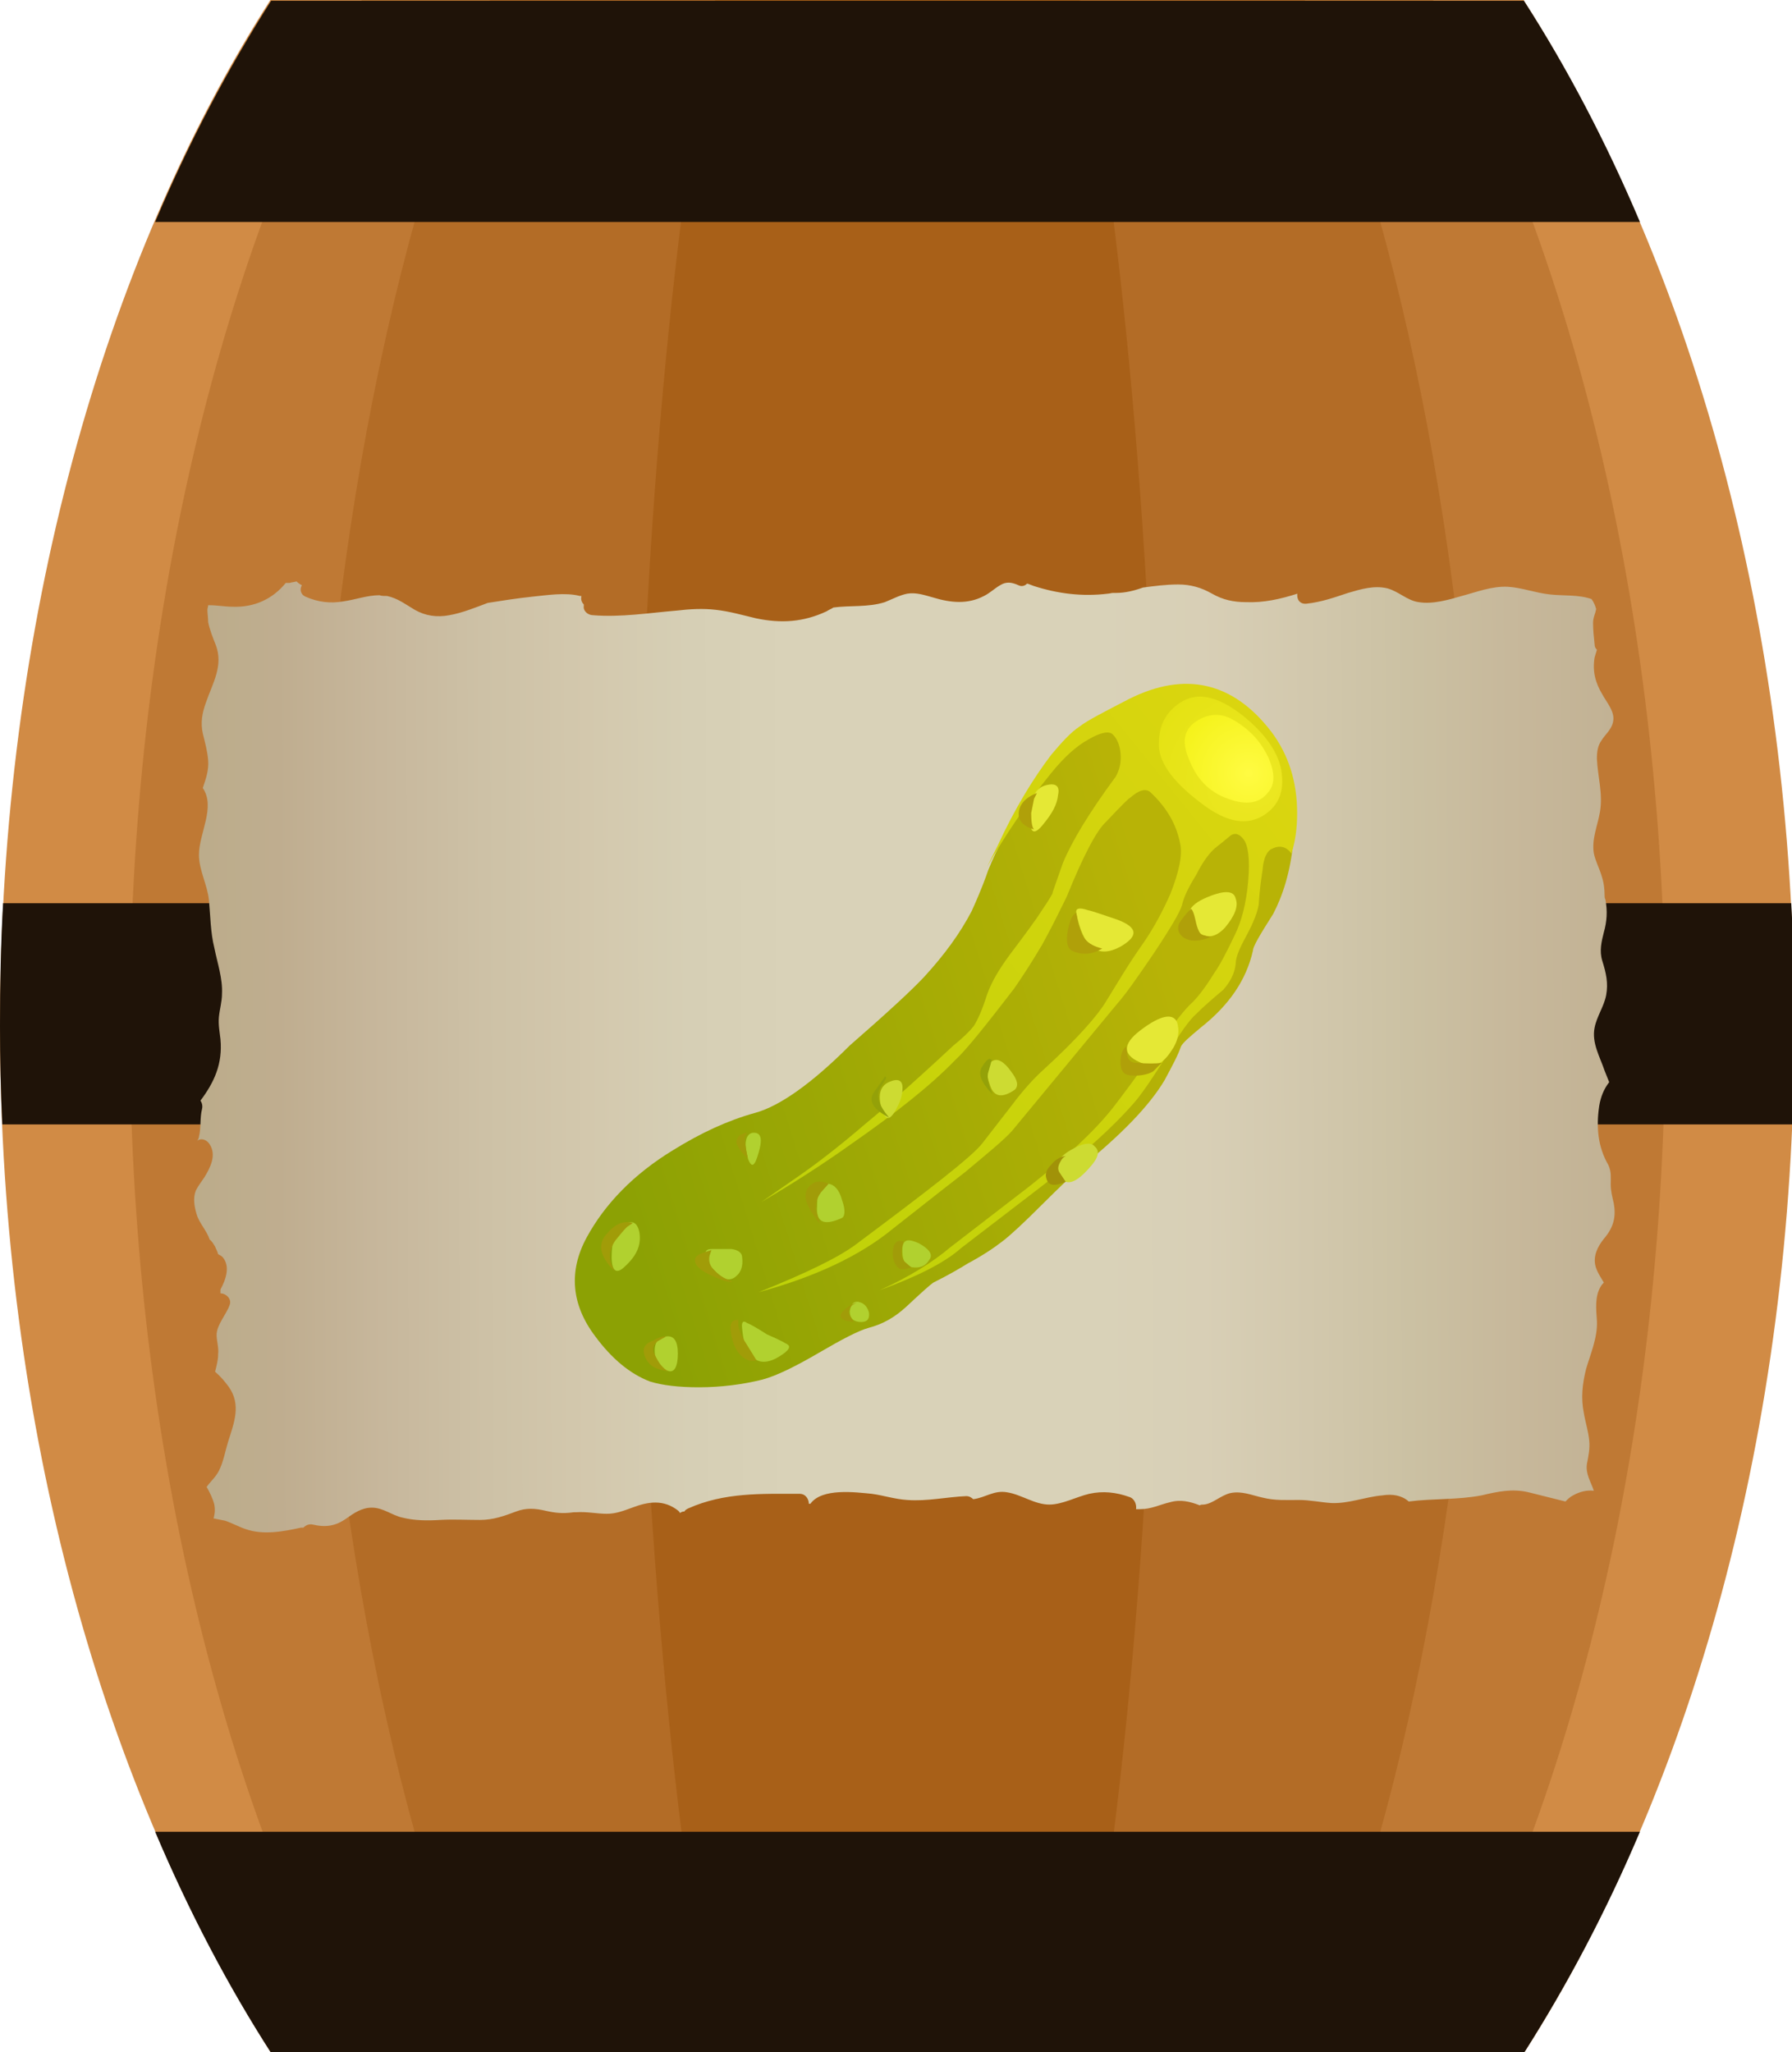 <?xml version="1.0" encoding="utf-8"?>
<!-- Generator: Adobe Illustrator 25.0.0, SVG Export Plug-In . SVG Version: 6.00 Build 0)  -->
<svg version="1.1" id="Publicdomainvectors.org" xmlns="http://www.w3.org/2000/svg" xmlns:xlink="http://www.w3.org/1999/xlink"
	 x="0px" y="0px" viewBox="0 0 233.3 267.2" style="enable-background:new 0 0 233.3 267.2;" xml:space="preserve">
<style type="text/css">
	.st0{fill-rule:evenodd;clip-rule:evenodd;fill:#FFFFFF;}
	.st1{fill-rule:evenodd;clip-rule:evenodd;fill:#D18B45;}
	.st2{fill-rule:evenodd;clip-rule:evenodd;fill:#BF7934;}
	.st3{fill-rule:evenodd;clip-rule:evenodd;fill:#B36C26;}
	.st4{fill-rule:evenodd;clip-rule:evenodd;fill:#A86018;}
	.st5{fill-rule:evenodd;clip-rule:evenodd;fill:#1F1308;}
	.st6{clip-path:url(#SVGID_2_);fill-rule:evenodd;clip-rule:evenodd;fill:url(#SVGID_3_);}
	.st7{fill-rule:evenodd;clip-rule:evenodd;fill:url(#path30_1_);}
	.st8{fill-rule:evenodd;clip-rule:evenodd;fill:url(#path48_1_);}
	.st9{fill-rule:evenodd;clip-rule:evenodd;fill:url(#path66_1_);}
	.st10{fill-rule:evenodd;clip-rule:evenodd;fill:url(#path84_1_);}
	.st11{filter:url(#Adobe_OpacityMaskFilter);}
	.st12{clip-path:url(#SVGID_5_);fill-opacity:0.18;}
	.st13{mask:url(#mask94_2_);}
	.st14{clip-path:url(#SVGID_7_);}
	.st15{clip-path:url(#SVGID_9_);}
	.st16{filter:url(#Adobe_OpacityMaskFilter_1_);}
	.st17{clip-path:url(#SVGID_11_);}
	.st18{clip-path:url(#SVGID_13_);fill-rule:evenodd;clip-rule:evenodd;}
	.st19{mask:url(#mask122_2_);}
	.st20{clip-path:url(#SVGID_15_);}
	.st21{clip-path:url(#SVGID_17_);}
	.st22{fill-rule:evenodd;clip-rule:evenodd;}
	.st23{filter:url(#Adobe_OpacityMaskFilter_2_);}
	.st24{clip-path:url(#SVGID_19_);fill-opacity:0.48;}
	.st25{mask:url(#mask194_2_);}
	.st26{clip-path:url(#SVGID_21_);}
	.st27{clip-path:url(#SVGID_23_);}
	.st28{fill-rule:evenodd;clip-rule:evenodd;fill:url(#path244_1_);}
	.st29{fill-rule:evenodd;clip-rule:evenodd;fill:#CDDB32;}
	.st30{fill-rule:evenodd;clip-rule:evenodd;fill:#E5E835;}
	.st31{fill-rule:evenodd;clip-rule:evenodd;fill:#B1D12F;}
	.st32{fill-rule:evenodd;clip-rule:evenodd;fill:#B0A009;}
	.st33{fill-rule:evenodd;clip-rule:evenodd;fill:#A19208;}
	.st34{fill-rule:evenodd;clip-rule:evenodd;fill:#A19C08;}
	.st35{fill-rule:evenodd;clip-rule:evenodd;fill:#94A108;}
</style>
<polygon class="st0" points="103.5,348.1 104.1,352 107.9,352.6 104.1,353.2 103.5,357 102.9,353.2 99,352.6 102.9,352 "/>
<polygon class="st0" points="247.1,369.1 248.2,376.3 255.3,377.4 248.2,378.5 247.1,385.6 245.9,378.5 238.8,377.4 245.9,376.3 "/>
<path class="st1" d="M198.4,0.1c21.7,33.9,35.2,81.2,35.2,133.6s-13.5,99.7-35.2,133.6H35.3C13.6,233.3,0,186,0,133.6
	S13.5,33.9,35.2,0h163.2V0.1z"/>
<path class="st2" d="M186.6,0.1c18.6,33.9,30.2,81.2,30.2,133.6s-11.6,99.7-30.2,133.6H47.1c-18.6-34-30.2-81.3-30.2-133.7
	S28.5,33.9,47.1,0h139.5V0.1z"/>
<path class="st3" d="M169.9,0.1C184,34,192.8,81.3,192.8,133.7s-8.8,99.7-22.9,133.6H63.8c-14.2-34-22.9-81.3-22.9-133.7
	S49.7,33.9,63.8,0h106.1V0.1z"/>
<path class="st4" d="M140.6,0.1c6.3,33.9,10.3,81.2,10.3,133.5c0,52.4-3.9,99.7-10.3,133.6H93.1c-6.3-33.9-10.3-81.2-10.3-133.6
	S86.7,33.9,93.1,0h47.5V0.1z"/>
<path class="st5" d="M198.4,0.1c5.6,8.7,10.7,18.4,15.1,28.8H20.2c4.4-10.4,9.5-20,15.1-28.8L198.4,0.1L198.4,0.1z M233.2,117.6
	c0.3,5.3,0.4,10.6,0.4,16c0,4.3-0.1,8.5-0.3,12.8H0.3c-0.2-4.2-0.3-8.5-0.3-12.8c0-5.4,0.1-10.7,0.4-16H233.2L233.2,117.6z
	 M213.5,238.5c-4.4,10.4-9.5,20-15.1,28.8H35.3c-5.6-8.7-10.7-18.4-15.1-28.8L213.5,238.5L213.5,238.5z"/>
<g>
	<g>
		<defs>
			<polygon id="SVGID_1_" points="220.8,211.8 234.8,46.9 -1.1,46.9 -1.1,220.4 			"/>
		</defs>
		<clipPath id="SVGID_2_">
			<use xlink:href="#SVGID_1_"  style="overflow:visible;"/>
		</clipPath>
		
			<linearGradient id="SVGID_3_" gradientUnits="userSpaceOnUse" x1="-2297.521" y1="-283.103" x2="-2298.05" y2="-104.543" gradientTransform="matrix(2.024178e-16 -1.102 -1.048 -1.925717e-16 -86.603 -2394.568)">
			<stop  offset="0" style="stop-color:#C2B294"/>
			<stop  offset="7.142900e-02" style="stop-color:#C7B89B"/>
			<stop  offset="0.143" style="stop-color:#CBC1A3"/>
			<stop  offset="0.214" style="stop-color:#D2C8AD"/>
			<stop  offset="0.286" style="stop-color:#D8CFB6"/>
			<stop  offset="0.357" style="stop-color:#D9D2B8"/>
			<stop  offset="0.429" style="stop-color:#D9D2B8"/>
			<stop  offset="0.5" style="stop-color:#D9D2B8"/>
			<stop  offset="0.571" style="stop-color:#D9D2B8"/>
			<stop  offset="0.643" style="stop-color:#D6CFB5"/>
			<stop  offset="0.714" style="stop-color:#D3C8AD"/>
			<stop  offset="0.786" style="stop-color:#CDC1A6"/>
			<stop  offset="0.857" style="stop-color:#C7B79C"/>
			<stop  offset="0.929" style="stop-color:#BFAD8F"/>
			<stop  offset="1" style="stop-color:#BBAC89"/>
		</linearGradient>
		<path class="st6" d="M210.1,156.7c-0.2-0.9-0.4-1.6-0.4-2.5s0.1-1.6-0.3-2.5c-1.4-2.4-1.6-5-1.2-7.7c0.2-1.2,0.6-2.2,1.3-3.1
			c-0.2-0.5-0.4-1-0.6-1.5c-0.6-1.8-1.7-3.6-1.3-5.6c0.3-1.5,1.2-2.7,1.5-4.2c0.3-1.6,0-2.9-0.5-4.5c-0.4-1.3-0.1-2.5,0.2-3.7
			c0.4-1.4,0.5-2.8,0.2-4.3c-0.1-0.2-0.1-0.3-0.1-0.5c0-0.9-0.1-1.7-0.4-2.6c-0.3-1-0.8-1.9-1-2.9c-0.3-1.9,0.5-3.6,0.8-5.4
			c0.4-2.4-0.3-4.6-0.4-6.9c0-0.9,0.1-1.7,0.6-2.4c0.5-0.8,1.3-1.4,1.5-2.4c0.3-1.3-0.8-2.5-1.4-3.6c-0.9-1.5-1.3-3-1-4.8
			c0.1-0.3,0.2-0.7,0.3-1c-0.2-0.2-0.3-0.4-0.3-0.7c-0.1-0.9-0.2-1.9-0.2-2.8c0-0.7,0.3-1.2,0.4-1.8c-0.1-0.4-0.3-0.9-0.6-1.3
			c-1.7-0.6-3.6-0.4-5.4-0.6c-1.9-0.2-3.7-0.9-5.5-1c-2.1-0.1-4.1,0.7-6,1.2c-1.7,0.5-3.8,1.1-5.6,0.8c-1.5-0.2-2.6-1.4-4.1-1.8
			c-1.7-0.4-3.4,0.1-5.1,0.6c-1.8,0.6-3.5,1.2-5.4,1.4c-0.9,0.1-1.3-0.6-1.2-1.3c-2.2,0.7-4.4,1.2-6.7,1.1c-1.6,0-3-0.3-4.4-1.1
			c-1.4-0.8-2.8-1.2-4.4-1.2c-1.6,0-3.1,0.2-4.6,0.4c-1.1,0.4-2.3,0.7-3.5,0.7c-0.1,0-0.2,0-0.4,0s-0.5,0.1-0.7,0.1
			c-3.3,0.4-6.5,0-9.6-1c-0.3-0.1-0.5-0.2-0.8-0.3h-0.1c-0.3,0.3-0.7,0.4-1.1,0.2c-0.9-0.4-1.6-0.5-2.4,0c-0.7,0.4-1.3,1-2.1,1.4
			c-2.1,1.1-4.3,0.9-6.6,0.2c-1.1-0.3-2.2-0.7-3.4-0.5c-1,0.2-1.9,0.7-2.9,1.1c-2.2,0.7-4.5,0.4-6.7,0.7c-0.3,0.2-0.6,0.3-0.9,0.5
			c-3,1.4-5.9,1.6-9.2,0.9c-1.7-0.4-3.4-0.9-5.2-1.1c-1.7-0.2-3.4-0.1-5.1,0.1c-3.6,0.3-7.3,0.9-10.9,0.6c-0.6,0-1.3-0.5-1.2-1.2
			c0-0.1,0-0.1,0-0.2c-0.3-0.3-0.4-0.7-0.3-1.1c-0.1,0-0.1,0-0.2,0c-1.9-0.5-4.3-0.1-6.3,0.1c-1.9,0.2-3.8,0.5-5.7,0.8
			c-1.6,0.6-3.3,1.3-5,1.6c-1.6,0.3-3.1,0.1-4.5-0.7c-1.2-0.7-2.2-1.5-3.6-1.8c-0.4,0-0.7,0-1-0.1c-1.6,0-3.2,0.6-4.7,0.8
			c-1.7,0.3-3.3,0.1-4.9-0.6c-0.7-0.3-0.8-1-0.5-1.5c-0.2-0.1-0.5-0.3-0.7-0.5c-0.3,0.1-0.6,0.1-0.9,0.2c-0.2,0-0.4,0-0.5,0
			c-1.7,2.1-4.1,3.2-6.9,3.1c-1,0-2-0.2-3.1-0.2h-0.1c0,0.2-0.1,0.4-0.1,0.6c0,0.5,0.1,1,0.1,1.6c0.2,1,0.6,2,1,3
			c1,2.7-0.4,4.9-1.3,7.5c-0.5,1.4-0.7,2.6-0.4,4c0.3,1.2,0.6,2.3,0.7,3.5c0.1,1.3-0.3,2.4-0.7,3.6c1.7,2.5-0.5,5.9-0.5,8.7
			c0,2,1.1,3.9,1.3,5.9c0.2,2.1,0.2,4.2,0.7,6.2c0.4,2,1.1,4,1,6c0,1-0.3,2-0.4,3s0.1,2,0.2,2.9c0.3,3.2-0.8,5.6-2.6,8
			c0.2,0.3,0.3,0.7,0.2,1.1c-0.3,1.2-0.1,2.4-0.4,3.6c0,0.2-0.1,0.3-0.2,0.5c0.1,0,0.1-0.1,0.2-0.1c0.5-0.2,1.1,0.1,1.4,0.6
			c0.9,1.4,0.1,3-0.7,4.3c-0.4,0.6-0.8,1.1-1.1,1.7c-0.4,1-0.2,2.1,0.1,3.1c0.3,1.1,1.3,2.1,1.7,3.3c0.3,0.2,0.5,0.6,0.7,0.9
			c0.1,0.3,0.3,0.6,0.4,1c0.2,0.1,0.4,0.2,0.6,0.4c1,1.2,0.4,2.9-0.3,4.2c0,0.1,0,0.2,0,0.4v0.1c0.7,0,1.5,0.7,1.2,1.5
			c-0.4,1.2-1.7,2.6-1.7,3.9c0,0.8,0.3,1.7,0.2,2.5c0,0.8-0.2,1.5-0.4,2.3c0.7,0.6,1.3,1.3,1.8,2c1.6,2.3,0.7,4.6-0.1,7.1
			c-0.4,1.3-0.6,2.6-1.2,3.8c-0.4,0.8-1.1,1.4-1.6,2.1c0.4,0.7,0.8,1.5,1,2.3c0.1,0.5,0.1,1.1-0.1,1.8c0.5,0.1,1,0.2,1.5,0.3
			c0.9,0.3,1.8,0.8,2.7,1.1c2.3,0.8,4.9,0.3,7.2-0.2c0.1,0,0.2,0,0.3,0c0.3-0.3,0.7-0.5,1.2-0.4c1.7,0.4,3,0.2,4.4-0.8
			c1-0.7,2-1.4,3.3-1.4c1.5,0,2.6,1,4,1.3c1.6,0.4,3.3,0.4,4.9,0.3c1.7-0.1,3.4,0,5.2,0c1.7,0,3.1-0.5,4.7-1.1
			c1.3-0.5,2.5-0.4,3.8-0.1c1.3,0.3,2.3,0.4,3.7,0.2c0.1,0,0.2,0,0.3,0c1.4-0.1,2.7,0.2,4,0.2c1.2,0,2.2-0.4,3.3-0.8
			c2.1-0.8,4.1-1.1,6,0.4c0.1,0.1,0.2,0.2,0.2,0.3c0.2-0.1,0.3-0.2,0.6-0.2c0.1-0.2,0.3-0.3,0.5-0.4c4.7-2.1,9.5-1.9,14.5-1.9
			c0.8,0,1.2,0.7,1.2,1.3h0.2c1.5-2.1,5.9-1.5,8-1.3c1.5,0.2,3,0.7,4.6,0.8c2.6,0.2,5.2-0.4,7.7-0.5c0.4,0,0.7,0.2,0.9,0.4l0,0
			c1.6-0.2,2.7-1.2,4.4-0.9c1.9,0.3,3.6,1.6,5.5,1.6c1.7,0,3.5-1,5.2-1.4c1.8-0.4,3.5-0.2,5.2,0.4c0.7,0.2,1,1,0.9,1.6
			c0.2,0,0.3,0,0.5,0c1.5,0,2.6-0.6,3.9-0.9c1.4-0.4,2.6-0.1,3.9,0.4c0.1-0.1,0.3-0.1,0.5-0.1c1.2-0.1,2.2-1.2,3.5-1.5
			c1.5-0.3,2.8,0.3,4.2,0.6c1.6,0.4,3.1,0.3,4.7,0.3c1.4,0,2.8,0.3,4.2,0.4c2.3,0.1,4.4-0.8,6.7-1c1.3-0.2,2.5,0,3.4,0.8
			c3.1-0.4,6.4-0.2,9.5-0.8c2.1-0.5,4-0.9,6.1-0.4c1.6,0.4,3.2,0.8,4.8,1.2c0.3-0.3,0.6-0.6,1-0.8c0.9-0.5,1.8-0.7,2.7-0.6
			c-0.4-1.2-1.1-2.2-0.9-3.5c0.2-1,0.4-2,0.3-3c-0.1-1.2-0.5-2.4-0.7-3.6c-0.4-2-0.2-3.8,0.3-5.8c0.6-2,1.5-4.1,1.4-6.2
			c-0.1-1.5-0.3-3.2,0.5-4.5c0.1-0.2,0.3-0.4,0.4-0.5c-0.4-0.7-0.9-1.4-1.1-2.2c-0.3-1.3,0.3-2.5,1.1-3.5
			C210.1,159.8,210.4,158.4,210.1,156.7z"/>
	</g>
</g>
<g id="g10" transform="matrix(1.25 0 0 -1.25 0 35.878)">
	<g id="g12">
		<g id="g14">
			<g id="g16">
				<g id="g22">
					
						<linearGradient id="path30_1_" gradientUnits="userSpaceOnUse" x1="-1306.934" y1="-1151.835" x2="-1244.84" y2="-1151.835" gradientTransform="matrix(-0.956 -0.295 -0.295 0.956 -1466.876 643.067)">
						<stop  offset="0" style="stop-color:#B8B306"/>
						<stop  offset="1" style="stop-color:#8CA104"/>
					</linearGradient>
					<path id="path30" class="st7" d="M123.3-43.1c3.9-0.3,6.9-2,9-5.2c2-3.1,2.8-6.6,2.4-10.7c-0.3-3.1-1.1-5.6-2.1-7.5
						c-1.4-2.2-2.1-3.4-2.1-3.8c-0.7-3.1-2.5-5.7-5.4-8c-1.2-1-1.9-1.6-2.1-2c-0.3-0.9-0.9-2-1.7-3.5c-1.6-2.7-4.6-5.8-9.1-9.4
						c-0.5-0.5-1.8-1.7-3.7-3.6c-1.9-1.9-3.3-3.2-4.1-3.8c-0.9-0.7-2.1-1.5-3.6-2.3c-0.8-0.5-2-1.2-3.6-2c-0.3-0.2-1.2-1-2.8-2.5
						c-1.2-1.1-2.4-1.8-3.9-2.2c-1.1-0.3-2.8-1.2-5.2-2.6c-2.4-1.4-4.4-2.4-5.9-2.8c-2-0.5-4.3-0.8-6.6-0.8c-2.1,0-3.8,0.2-5.1,0.6
						c-2.1,0.8-4,2.4-5.7,4.7c-2.5,3.3-2.8,6.8-0.9,10.3c1.9,3.5,4.9,6.6,9,9.1c2.9,1.8,5.7,3.1,8.6,3.9c2.5,0.7,5.8,3,9.8,7
						c3.9,3.4,6.5,5.8,7.8,7.2c2.1,2.3,3.7,4.5,4.9,6.8c1,2.2,1.5,3.6,1.7,4.2c1,2.5,2.4,5.1,4.3,8.1c1.8,2.7,3.4,4.6,4.6,5.6
						c1.5,1.3,3.3,2.4,5.3,3.4C119.5-43.6,121.6-43,123.3-43.1z"/>
				</g>
			</g>
		</g>
		<g id="g32">
			<g id="g34">
				<g id="g40">
					
						<linearGradient id="path48_1_" gradientUnits="userSpaceOnUse" x1="-1047.975" y1="-1332.003" x2="-950.39" y2="-1332.003" gradientTransform="matrix(-0.779 -0.627 -0.627 0.779 -1516.203 329.888)">
						<stop  offset="0" style="stop-color:#DBD50F"/>
						<stop  offset="1" style="stop-color:#B7D106"/>
					</linearGradient>
					<path id="path48" class="st8" d="M119.8-53.8c-0.5,0.4-1.2,0.2-2.1-0.6c-0.1,0-0.9-0.8-2.5-2.5c-1-0.9-2.4-3.6-4.1-7.8
						c-0.5-1-1.3-2.7-2.5-4.9c-1.3-2.2-2.3-3.7-3-4.7c-3-3.9-5-6.4-6.1-7.4c-2.6-2.7-6.3-5.6-10.9-8.8c-2.8-2-5.9-4-9.3-6l3.6,2.5
						c1.9,1.3,4.4,3.2,7.3,5.7c1.6,1.3,4.7,4,9.1,8.1c1,0.8,1.7,1.5,2.1,2c0.4,0.6,0.9,1.7,1.4,3.3c0.5,1.4,1.3,2.7,2.4,4.2
						c0.6,0.8,1.6,2.1,2.8,3.8c0.8,1.2,1.4,2.1,1.6,2.5c0,0.1,0.4,1.2,1.1,3.2c0.9,2.2,2.7,5.2,5.5,9c0.4,0.7,0.6,1.5,0.5,2.5
						c-0.1,0.9-0.4,1.5-0.8,1.9c-0.4,0.4-1.3,0.2-2.5-0.5c-1.3-0.7-2.6-1.9-3.9-3.5c-2.6-3.2-4.8-6.5-6.7-9.8l1.1,2.2
						c1.8,3.9,3.7,7,5.6,9.5c1.1,1.3,2,2.3,2.9,2.9c0.9,0.7,2.7,1.6,5.2,2.9c5.8,2.9,10.8,1.8,14.8-3.4c1.8-2.4,2.7-5.2,2.7-8.5
						c0-1.6-0.2-3-0.6-4.2c-0.5,0.7-1.2,0.9-2,0.5c-0.5-0.2-0.9-0.9-1-2.2c-0.1-0.7-0.3-1.9-0.4-3.6c-0.1-0.7-0.5-1.8-1.2-3.1
						c-0.7-1.3-1.2-2.3-1.2-3.1c-0.1-0.9-0.5-1.8-1.3-2.7c-1.2-1-2.1-1.8-2.8-2.5c-0.7-0.6-1.7-2-3-4.2c-1.5-2.4-2.7-4.2-3.6-5.2
						c-2.1-2.4-5.2-5.2-9.3-8.4l-8.6-6.6c-1.8-1.6-4.7-3-8.5-4.4c3.1,1.4,5.5,2.9,7.4,4.5l8.3,6.4c3.8,3,6.7,5.7,8.6,8.1
						c0.7,0.9,2.2,2.9,4.5,6.1c1.8,2.7,3.1,4.3,3.8,4.9c0.7,0.7,1.5,1.8,2.3,3.1c0.5,0.7,1.2,2,2.1,3.9c0.7,1.4,1.2,3.3,1.4,5.6
						c0.2,2.3,0,3.8-0.5,4.4c-0.4,0.5-0.8,0.7-1.3,0.4c-0.6-0.5-1.2-1-1.6-1.3c-0.6-0.5-1.3-1.4-2-2.8c-0.8-1.3-1.3-2.3-1.5-3.2
						c-0.2-0.7-1.2-2.4-3-5.1c-1.7-2.5-2.9-4.2-3.7-5.1l-11-13.3c-0.8-0.9-2.5-2.3-4.9-4.3c-3.1-2.4-5.6-4.4-7.4-5.8
						c-3.5-2.9-8.2-5.1-14.1-6.7c5,2,8.5,3.7,10.3,5.1c7.5,5.6,11.9,9,13,10.4c1.4,1.8,2.4,3.1,3.1,4c1.2,1.6,2.3,2.8,3.3,3.7
						c3.5,3.2,5.6,5.6,6.5,7.1c1,1.6,2.2,3.7,3.9,6.1c1.1,1.6,2,3.3,2.8,5.1c0.9,2.3,1.3,4.1,1,5.3
						C122.5-57.1,121.5-55.4,119.8-53.8L119.8-53.8z"/>
				</g>
			</g>
		</g>
		<g id="g50">
			<g id="g52">
				<g id="g58">
					
						<radialGradient id="path66_1_" cx="-1042.746" cy="276.344" r="13.712" gradientTransform="matrix(-0.779 -0.627 0.627 -0.779 -855.145 -491.097)" gradientUnits="userSpaceOnUse">
						<stop  offset="0" style="stop-color:#EDE824"/>
						<stop  offset="1" style="stop-color:#E3E10F"/>
					</radialGradient>
					<path id="path66" class="st9" d="M132.4-55.6c-2-1.9-4.5-1.6-7.5,0.8c-2.9,2.2-4.3,4.3-4.2,6.1c0,1.8,0.7,3.2,2.2,4.2
						c1.8,1.2,3.9,0.7,6.5-1.3c2.5-2,3.9-4.1,4.1-6.1C133.7-53.5,133.3-54.7,132.4-55.6z"/>
				</g>
			</g>
		</g>
		<g id="g68">
			<g id="g70">
				<g id="g76">
					
						<radialGradient id="path84_1_" cx="-1042.169" cy="276.574" r="9.79" gradientTransform="matrix(-0.778 -0.628 0.628 -0.778 -854.439 -491.142)" gradientUnits="userSpaceOnUse">
						<stop  offset="0" style="stop-color:#FFFB42"/>
						<stop  offset="1" style="stop-color:#F2F010"/>
					</radialGradient>
					<path id="path84" class="st10" d="M132.1-53.8c-0.9-1.2-2.3-1.4-4.2-0.7c-2,0.7-3.3,2.1-4.1,4.2c-0.8,1.9-0.4,3.2,1,4
						c1.2,0.7,2.4,0.7,3.5,0.1c1.8-1,3-2.3,3.8-4C132.8-51.8,132.8-53,132.1-53.8z"/>
				</g>
			</g>
		</g>
		<g id="g86">
			<defs>
				<filter id="Adobe_OpacityMaskFilter" filterUnits="userSpaceOnUse" x="59.8" y="42.6" width="76.5" height="73.9">
					<feColorMatrix  type="matrix" values="1 0 0 0 0  0 1 0 0 0  0 0 1 0 0  0 0 0 1 0"/>
				</filter>
			</defs>
			<mask maskUnits="userSpaceOnUse" x="59.8" y="42.6" width="76.5" height="73.9" id="mask94_2_">
				<g id="g96_2_" class="st11">
					<g>
						<defs>
							<rect id="SVGID_4_" x="52.1" y="-108.5" width="76.5" height="73.9"/>
						</defs>
						<clipPath id="SVGID_5_">
							<use xlink:href="#SVGID_4_"  style="overflow:visible;"/>
						</clipPath>
						<g id="g98_2_">
							<path id="path100_2_" class="st12" d="M59.8-42H121v-59.1H59.8C59.8-101.1,59.8-42,59.8-42z"/>
						</g>
					</g>
				</g>
			</mask>
			<g id="g102" class="st13">
				<g id="g148">
					<g>
						<defs>
							<rect id="SVGID_6_" x="50.2" y="-125.8" width="95.6" height="92.4"/>
						</defs>
						<clipPath id="SVGID_7_">
							<use xlink:href="#SVGID_6_"  style="overflow:visible;"/>
						</clipPath>
						<g id="g150" class="st14">
							<g id="g152" transform="translate(0 -.298)">
								<g id="g156">
									<g>
										<defs>
											<rect id="SVGID_8_" x="50.2" y="-125.5" width="95.6" height="92.4"/>
										</defs>
										<clipPath id="SVGID_9_">
											<use xlink:href="#SVGID_8_"  style="overflow:visible;"/>
										</clipPath>
										<g id="g158" class="st15">
											<g id="g160">
												<g id="g162">
													<defs>
														<filter id="Adobe_OpacityMaskFilter_1_" filterUnits="userSpaceOnUse" x="59.8" y="42.3" width="66.3" height="73.9">
															<feColorMatrix  type="matrix" values="1 0 0 0 0  0 1 0 0 0  0 0 1 0 0  0 0 0 1 0"/>
														</filter>
													</defs>
													<mask maskUnits="userSpaceOnUse" x="59.8" y="42.3" width="66.3" height="73.9" id="mask122_2_">
														<g id="g124_2_" class="st16">
															<g>
																<defs>
																	<rect id="SVGID_10_" x="53.1" y="-108.8" width="66.3" height="73.9"/>
																</defs>
																<clipPath id="SVGID_11_">
																	<use xlink:href="#SVGID_10_"  style="overflow:visible;"/>
																</clipPath>
																<g id="g126_2_">
																	<g id="g128_2_">
																		<g id="g132_2_">
																			<g>
																				<defs>
																					<rect id="SVGID_12_" x="53.1" y="-108.8" width="66.3" height="73.9"/>
																				</defs>
																				<clipPath id="SVGID_13_" class="st17">
																					<use xlink:href="#SVGID_12_"  style="overflow:visible;"/>
																				</clipPath>
																				<g id="g134_2_">
																					<g id="g136_2_">
																						<path id="path138_2_" class="st18" d="M92.8-82.6c0.8-1.7,1.2-2.9,1.4-3.3c0.8-2,1.9-4.1,3.4-6.4
																							c1.5-2.2,2.7-3.7,3.7-4.5c1.2-1,2.6-1.9,4.2-2.7c2-1,3.7-1.5,5.1-1.5l1.5,0.2c-3.5,0.1-6,1.6-7.4,4.3
																							c-0.7,1.4-1.9,3-3.7,4.8c-1.6,1.6-2.9,3.5-3.8,5.8c-1.1,3-3.3,6.4-6.5,10c-3.2,3.8-6.5,6.6-9.8,8.5
																							c-2.2,1.3-5.4,3.1-9.8,5.3c-3.6,2-6.2,3.9-7.9,5.8c-1.6,1.7-2.3,3.5-2.1,5.5c0.2,1.7,0.9,3.3,2.4,4.6l3.3,3
																							l-0.7-0.2c-1.7-0.7-3.2-1.9-4.6-3.8c-2-2.7-2.3-5.4-0.7-8.2c1.5-2.8,3.9-5.2,7.2-7.3c2.3-1.5,4.6-2.5,6.9-3.1
																							c2-0.5,4.6-2.4,7.8-5.6c3.1-2.7,5.2-4.7,6.3-5.8C90.6-79,91.9-80.8,92.8-82.6z"/>
																					</g>
																				</g>
																			</g>
																		</g>
																	</g>
																</g>
															</g>
														</g>
													</mask>
													<g id="g166" class="st19">
														<g id="g170">
															<g>
																<defs>
																	<rect id="SVGID_14_" x="51.5" y="-125.5" width="82.9" height="92.4"/>
																</defs>
																<clipPath id="SVGID_15_">
																	<use xlink:href="#SVGID_14_"  style="overflow:visible;"/>
																</clipPath>
																<g id="g172" class="st20">
																	<g id="g174">
																		<g id="g178">
																			<g>
																				<defs>
																					<rect id="SVGID_16_" x="51.5" y="-125.5" width="82.9" height="92.4"/>
																				</defs>
																				<clipPath id="SVGID_17_">
																					<use xlink:href="#SVGID_16_"  style="overflow:visible;"/>
																				</clipPath>
																				<g id="g180" class="st21">
																					<g id="g182">
																						<path id="path184" class="st22" d="M101.1-65.8c1,2.2,1.5,3.6,1.7,4.2c1,2.5,2.4,5.1,4.3,8.1
																							c1.8,2.7,3.4,4.6,4.6,5.6c1.5,1.3,3.3,2.4,5.3,3.4c2.5,1.3,4.6,1.9,6.3,1.8l1.8-0.3c-4.4-0.1-7.4-1.9-9.3-5.4
																							c-0.9-1.7-2.4-3.7-4.6-6c-2-2-3.6-4.4-4.7-7.2c-1.4-3.8-4.2-8-8.2-12.5c-4-4.7-8.1-8.2-12.2-10.6
																							c-2.7-1.6-6.8-3.8-12.2-6.6c-4.5-2.5-7.8-4.9-9.9-7.2c-2-2.1-2.9-4.4-2.6-6.8c0.2-2.2,1.2-4.1,3-5.7l4.1-3.8
																							l-0.8,0.2c-2.1,0.8-4,2.4-5.7,4.7c-2.5,3.3-2.8,6.8-0.9,10.3c1.9,3.5,4.9,6.6,9,9.1c2.8,1.8,5.7,3.1,8.6,3.9
																							c2.5,0.7,5.8,3,9.8,7c3.9,3.4,6.5,5.8,7.8,7.2C98.3-70.4,99.9-68.1,101.1-65.8z"/>
																					</g>
																				</g>
																			</g>
																		</g>
																	</g>
																</g>
															</g>
														</g>
													</g>
												</g>
											</g>
										</g>
									</g>
								</g>
							</g>
						</g>
					</g>
				</g>
			</g>
		</g>
		<g id="g186">
			<defs>
				<filter id="Adobe_OpacityMaskFilter_2_" filterUnits="userSpaceOnUse" x="67.4" y="55.3" width="61.2" height="56.1">
					<feColorMatrix  type="matrix" values="1 0 0 0 0  0 1 0 0 0  0 0 1 0 0  0 0 0 1 0"/>
				</filter>
			</defs>
			<mask maskUnits="userSpaceOnUse" x="67.4" y="55.3" width="61.2" height="56.1" id="mask194_2_">
				<g id="g196_2_" class="st23">
					<g>
						<defs>
							<rect id="SVGID_18_" x="59.8" y="-96.5" width="61.2" height="56.1"/>
						</defs>
						<clipPath id="SVGID_19_">
							<use xlink:href="#SVGID_18_"  style="overflow:visible;"/>
						</clipPath>
						<g id="g198_2_">
							<path id="path200_2_" class="st24" d="M65.9-46.1h48.9v-44.9H65.9C65.9-90.9,65.9-46.1,65.9-46.1z"/>
						</g>
					</g>
				</g>
			</mask>
			<g id="g202" class="st25">
				<g id="g224">
					<g>
						<defs>
							<rect id="SVGID_20_" x="59.8" y="-118.4" width="76.5" height="70.1"/>
						</defs>
						<clipPath id="SVGID_21_">
							<use xlink:href="#SVGID_20_"  style="overflow:visible;"/>
						</clipPath>
						<g id="g226" class="st26">
							<g id="g228" transform="translate(0 -.298)">
								<g id="g232">
									<g>
										<defs>
											<rect id="SVGID_22_" x="59.8" y="-118.1" width="76.5" height="70.1"/>
										</defs>
										<clipPath id="SVGID_23_">
											<use xlink:href="#SVGID_22_"  style="overflow:visible;"/>
										</clipPath>
										<g id="g234" class="st27">
											<g id="g236">
												<g id="g238">
													<g id="g240">
														<g id="g242">
															
																<linearGradient id="path244_1_" gradientUnits="userSpaceOnUse" x1="91.547" y1="-937.955" x2="105.123" y2="-956.311" gradientTransform="matrix(1 0 0 1 3.163 858.139)">
																<stop  offset="0" style="stop-color:#F4FF7D"/>
																<stop  offset="1" style="stop-color:#000000"/>
															</linearGradient>
															<path id="path244" class="st28" d="M125.8-57.2c1.2,0.5,1.5-2.5,0.7-9.1c-0.3-2.7-3.1-7.4-8.5-14
																c-1-1.3-2.7-3.2-5.1-5.6c-2.7-2.7-4.4-4.5-5.1-5.2c-1.8-2-6.1-5.7-12.8-11.1c-1.6-1.3-4.6-2.8-8.8-4.6
																c-3.8-1.5-6.5-2.4-8.1-2.6c-3.4-1.1-5.9-1.6-7.4-1.4c-2.4,0.3-3.4,2.5-2.7,6.5c0.6,4.1,1.9,6.4,4,6.6
																c1.7,0.2,5.7,2.6,11.9,7.2c5.8,4.3,9.6,7.4,11.5,9.5c1.1,1.1,3.8,3.7,8.1,7.5c4.3,3.9,6.8,6.4,7.6,7.2
																c1.3,1.4,3.9,3.3,7.9,5.5C121.1-59.6,123.4-58.5,125.8-57.2z"/>
														</g>
													</g>
												</g>
											</g>
										</g>
									</g>
								</g>
							</g>
						</g>
					</g>
				</g>
			</g>
		</g>
		<path id="path246" class="st29" d="M113.5-92.9c-1.4-1.6-2.4-2-3.1-1c-0.7,1-0.3,2,1.1,2.8c1.2,0.7,2.1,0.9,2.5,0.4
			C114.6-91.2,114.4-91.9,113.5-92.9z"/>
		<path id="path248" class="st30" d="M119.1-82.1c-2.2,0.8-2.3,2-0.3,3.5c2.1,1.6,3.4,1.8,3.8,0.8c0.3-1,0.1-2-0.7-3.1
			C121.1-82.1,120.2-82.5,119.1-82.1z"/>
		<path id="path250" class="st30" d="M124.7-68.3c-1.4,1.4-1.2,2.5,0.7,3.4c2,0.9,3.1,0.9,3.3,0c0.3-0.8-0.1-1.8-1.1-3
			C126.6-69,125.6-69.1,124.7-68.3z"/>
		<path id="path252" class="st30" d="M116.7-69.9c-2.4-1.3-3.9-0.1-4.6,3.5c-0.1,0.5,0.3,0.6,1.2,0.3c0.5-0.1,1.6-0.5,3.1-1
			C118.5-67.9,118.6-68.8,116.7-69.9z"/>
		<path id="path254" class="st31" d="M94-101.2c0.1,0.8,0.6,0.9,1.7,0.4c1.1-0.6,1.5-1.2,1.1-1.7c-0.4-0.7-1-0.9-1.8-0.8
			C94.2-103.1,93.9-102.4,94-101.2z"/>
		<path id="path256" class="st31" d="M74.1-101.4h2.1c0.7-0.1,1.1-0.4,1.1-0.9c0.1-0.8-0.1-1.5-0.6-1.9c-0.5-0.5-1.2-0.5-1.9,0.2
			c-0.8,0.7-1.3,1.4-1.3,1.9C73.4-101.6,73.6-101.4,74.1-101.4z"/>
		<path id="path258" class="st29" d="M105.7-84.8c-1.3-0.9-2.2-0.8-2.6,0.5c-0.5,1.4-0.4,2.2,0.3,2.5c0.5,0.3,1.2-0.1,1.9-1.1
			C106-83.8,106.1-84.4,105.7-84.8z"/>
		<path id="path260" class="st31" d="M89.7-109c-0.8,0-1.2,0.4-1.2,1.1c0.1,0.7,0.4,1.1,0.9,1c0.5-0.1,0.9-0.4,1.1-1.1
			C90.6-108.7,90.3-109,89.7-109z"/>
		<path id="path262" class="st31" d="M80.8-112.8c-1.2-0.6-2.1-0.4-2.7,0.5c-0.5,0.6-0.7,1.5-0.8,2.6c-0.1,0.7,0.1,0.9,0.5,0.6
			c0.3-0.1,1-0.5,2.1-1.2c1.4-0.6,2.1-1,2.2-1.1C82.4-111.7,81.9-112.2,80.8-112.8z"/>
		<path id="path264" class="st31" d="M69.6-114.1c-0.9,0.1-1.4,0.7-1.4,1.8c-0.1,1.1,0.3,1.7,1.2,1.8c0.8,0.1,1.2-0.5,1.2-1.8
			C70.6-113.7,70.2-114.3,69.6-114.1z"/>
		<path id="path266" class="st31" d="M87.6-98.2C85.8-99,85-98.6,85.1-97c0,1.7,0.4,2.5,1.2,2.4c0.6-0.1,1.1-0.6,1.4-1.7
			C88.1-97.4,88-98.1,87.6-98.2z"/>
		<path id="path268" class="st31" d="M77.9-92c-0.2,0.8-0.3,1.5-0.2,1.9c0.1,0.6,0.5,0.9,1,0.8c0.6-0.1,0.7-0.8,0.3-2.1
			C78.6-92.8,78.3-93,77.9-92z"/>
		<path id="path270" class="st29" d="M93.4-86.7c-0.7-1.4-1.2-1.4-1.6,0c-0.4,1.4-0.1,2.3,0.8,2.7c0.9,0.4,1.4,0.2,1.4-0.6
			C94-85.3,93.8-86,93.4-86.7z"/>
		<path id="path272" class="st30" d="M108.7-57.1c-1-1.3-1.5-1-1.4,0.8c0,1.8,0.5,2.9,1.6,3.2c1.1,0.3,1.5-0.1,1.3-1
			C110.1-55.1,109.6-56,108.7-57.1z"/>
		<path id="path274" class="st31" d="M65.1-103.2c-0.9-0.9-1.4-0.5-1.4,1c0,1.6,0.4,2.7,1.2,3.3c0.9,0.6,1.5,0.3,1.7-0.8
			C66.8-101,66.3-102.1,65.1-103.2z"/>
		<path id="path276" class="st32" d="M124-66c0.1,0.1,0.3-0.2,0.5-1.1c0.2-1,0.5-1.6,0.8-1.6l0.8-0.2c-1.2-0.5-2.2-0.5-2.9,0
			c-0.5,0.4-0.6,0.9-0.4,1.4C123.1-67,123.5-66.5,124-66z"/>
		<path id="path278" class="st32" d="M117.3-80.3l0.1-0.9c0.1-0.5,0.4-0.8,0.9-0.8c1.2-0.1,2.1-0.1,2.7,0l-0.9-0.9
			c-0.7-0.4-1.6-0.5-2.5-0.4c-0.6,0.1-0.9,0.5-0.9,1.4C116.7-81,117-80.5,117.3-80.3z"/>
		<path id="path280" class="st33" d="M111-91.7c-0.2-0.1-0.4-0.3-0.5-0.5c-0.3-0.5-0.4-0.9-0.1-1.3l0.6-0.9c-1.2-0.5-1.8-0.4-2,0.3
			c-0.2,0.5,0,1,0.5,1.5C109.9-92.1,110.4-91.8,111-91.7z"/>
		<path id="path282" class="st34" d="M94.1-100.6l-0.2-0.8c-0.1-0.6,0-1,0.3-1.3l0.7-0.6c-0.7-0.3-1.2-0.3-1.5,0.1
			c-0.3,0.4-0.5,1-0.4,1.7C93.1-100.7,93.5-100.4,94.1-100.6z"/>
		<path id="path284" class="st32" d="M112.1-66.4l0.2-1.1c0.2-0.7,0.4-1.3,0.7-1.6c0.4-0.5,1-0.8,1.8-1c-1-0.6-2-0.7-3-0.3
			c-0.6,0.2-0.8,0.9-0.6,2.1C111.4-67.2,111.7-66.5,112.1-66.4z"/>
		<path id="path286" class="st32" d="M108-53.9l-0.3-0.6c-0.1-0.5-0.2-1-0.3-1.5c0-0.9,0.1-1.5,0.3-1.7c-1,0.3-1.6,0.8-1.6,1.6
			C106.1-55.2,106.7-54.4,108-53.9z"/>
		<path id="path288" class="st35" d="M92.6-87.7C91-86.9,90.4-86,91-85.1l1.2,1.7l0.1-0.2c-0.1-0.2-0.3-0.5-0.6-1
			C91.2-85.4,91.5-86.4,92.6-87.7z"/>
		<path id="path290" class="st34" d="M76.3-104.8c-0.3-0.1-1.1,0.1-2.1,0.6c-1.2,0.5-1.8,1.1-1.8,1.5c-0.1,0.4,0.2,0.7,0.8,0.9
			c0.3,0.1,0.6,0.2,0.9,0.3l-0.2-0.6c-0.1-0.5,0-0.9,0.3-1.3C74.7-104,75.4-104.5,76.3-104.8z"/>
		<path id="path292" class="st34" d="M89.3-106.9l-0.6-0.4c-0.3-0.4-0.4-0.7-0.2-1l0.4-0.7c-1.2,0.1-1.6,0.5-1.2,1
			c0.2,0.3,0.5,0.5,1,0.8L89.3-106.9z"/>
		<path id="path294" class="st35" d="M103.4-85.3c-1.2,1.2-1.6,2.2-1.1,2.9c0.3,0.5,0.5,0.7,0.7,0.8c0.1,0,0.2,0,0.3-0.1l-0.4-1.4
			C102.8-83.7,103-84.5,103.4-85.3z"/>
		<path id="path296" class="st34" d="M77.9-92c-1,1-1.4,1.7-1.1,2.1c0.1,0.3,0.3,0.4,0.6,0.5c0.1,0.1,0.3,0.1,0.4,0.1l-0.2-0.3
			C77.5-89.8,77.6-90.6,77.9-92z"/>
		<path id="path298" class="st34" d="M64-103.7c-1.6,1.6-1.8,2.9-0.7,4c0.6,0.7,1.3,1.1,1.9,1.1c0.3,0,0.5,0,0.7-0.1l-0.6-0.4
			c-0.4-0.4-0.8-0.9-1.2-1.4C63.4-101.5,63.3-102.5,64-103.7z"/>
		<path id="path300" class="st34" d="M86.3-94.6l-0.8-0.9c-0.5-0.7-0.6-1.4-0.5-1.9l0.4-1.4c-1,1.3-1.5,2.2-1.5,2.9
			c0,0.5,0.2,1,0.7,1.3C85-94.3,85.6-94.3,86.3-94.6z"/>
		<path id="path302" class="st34" d="M76.9-108.8v-0.6c0.1-0.5,0.3-1,0.6-1.5l1.3-2.1c-0.7-0.2-1.3,0.1-1.9,0.8
			c-0.5,0.7-0.7,1.5-0.8,2.3C76-109.1,76.3-108.7,76.9-108.8z"/>
		<path id="path304" class="st34" d="M69.4-110.5l-0.9-0.5c-0.5-0.4-0.6-0.9-0.3-1.4c0.4-0.9,0.9-1.5,1.4-1.7
			c-1.4,0.1-2.2,0.7-2.5,1.7c-0.2,0.7,0.1,1.2,1,1.5C68.4-110.7,68.9-110.5,69.4-110.5z"/>
	</g>
</g>
</svg>
